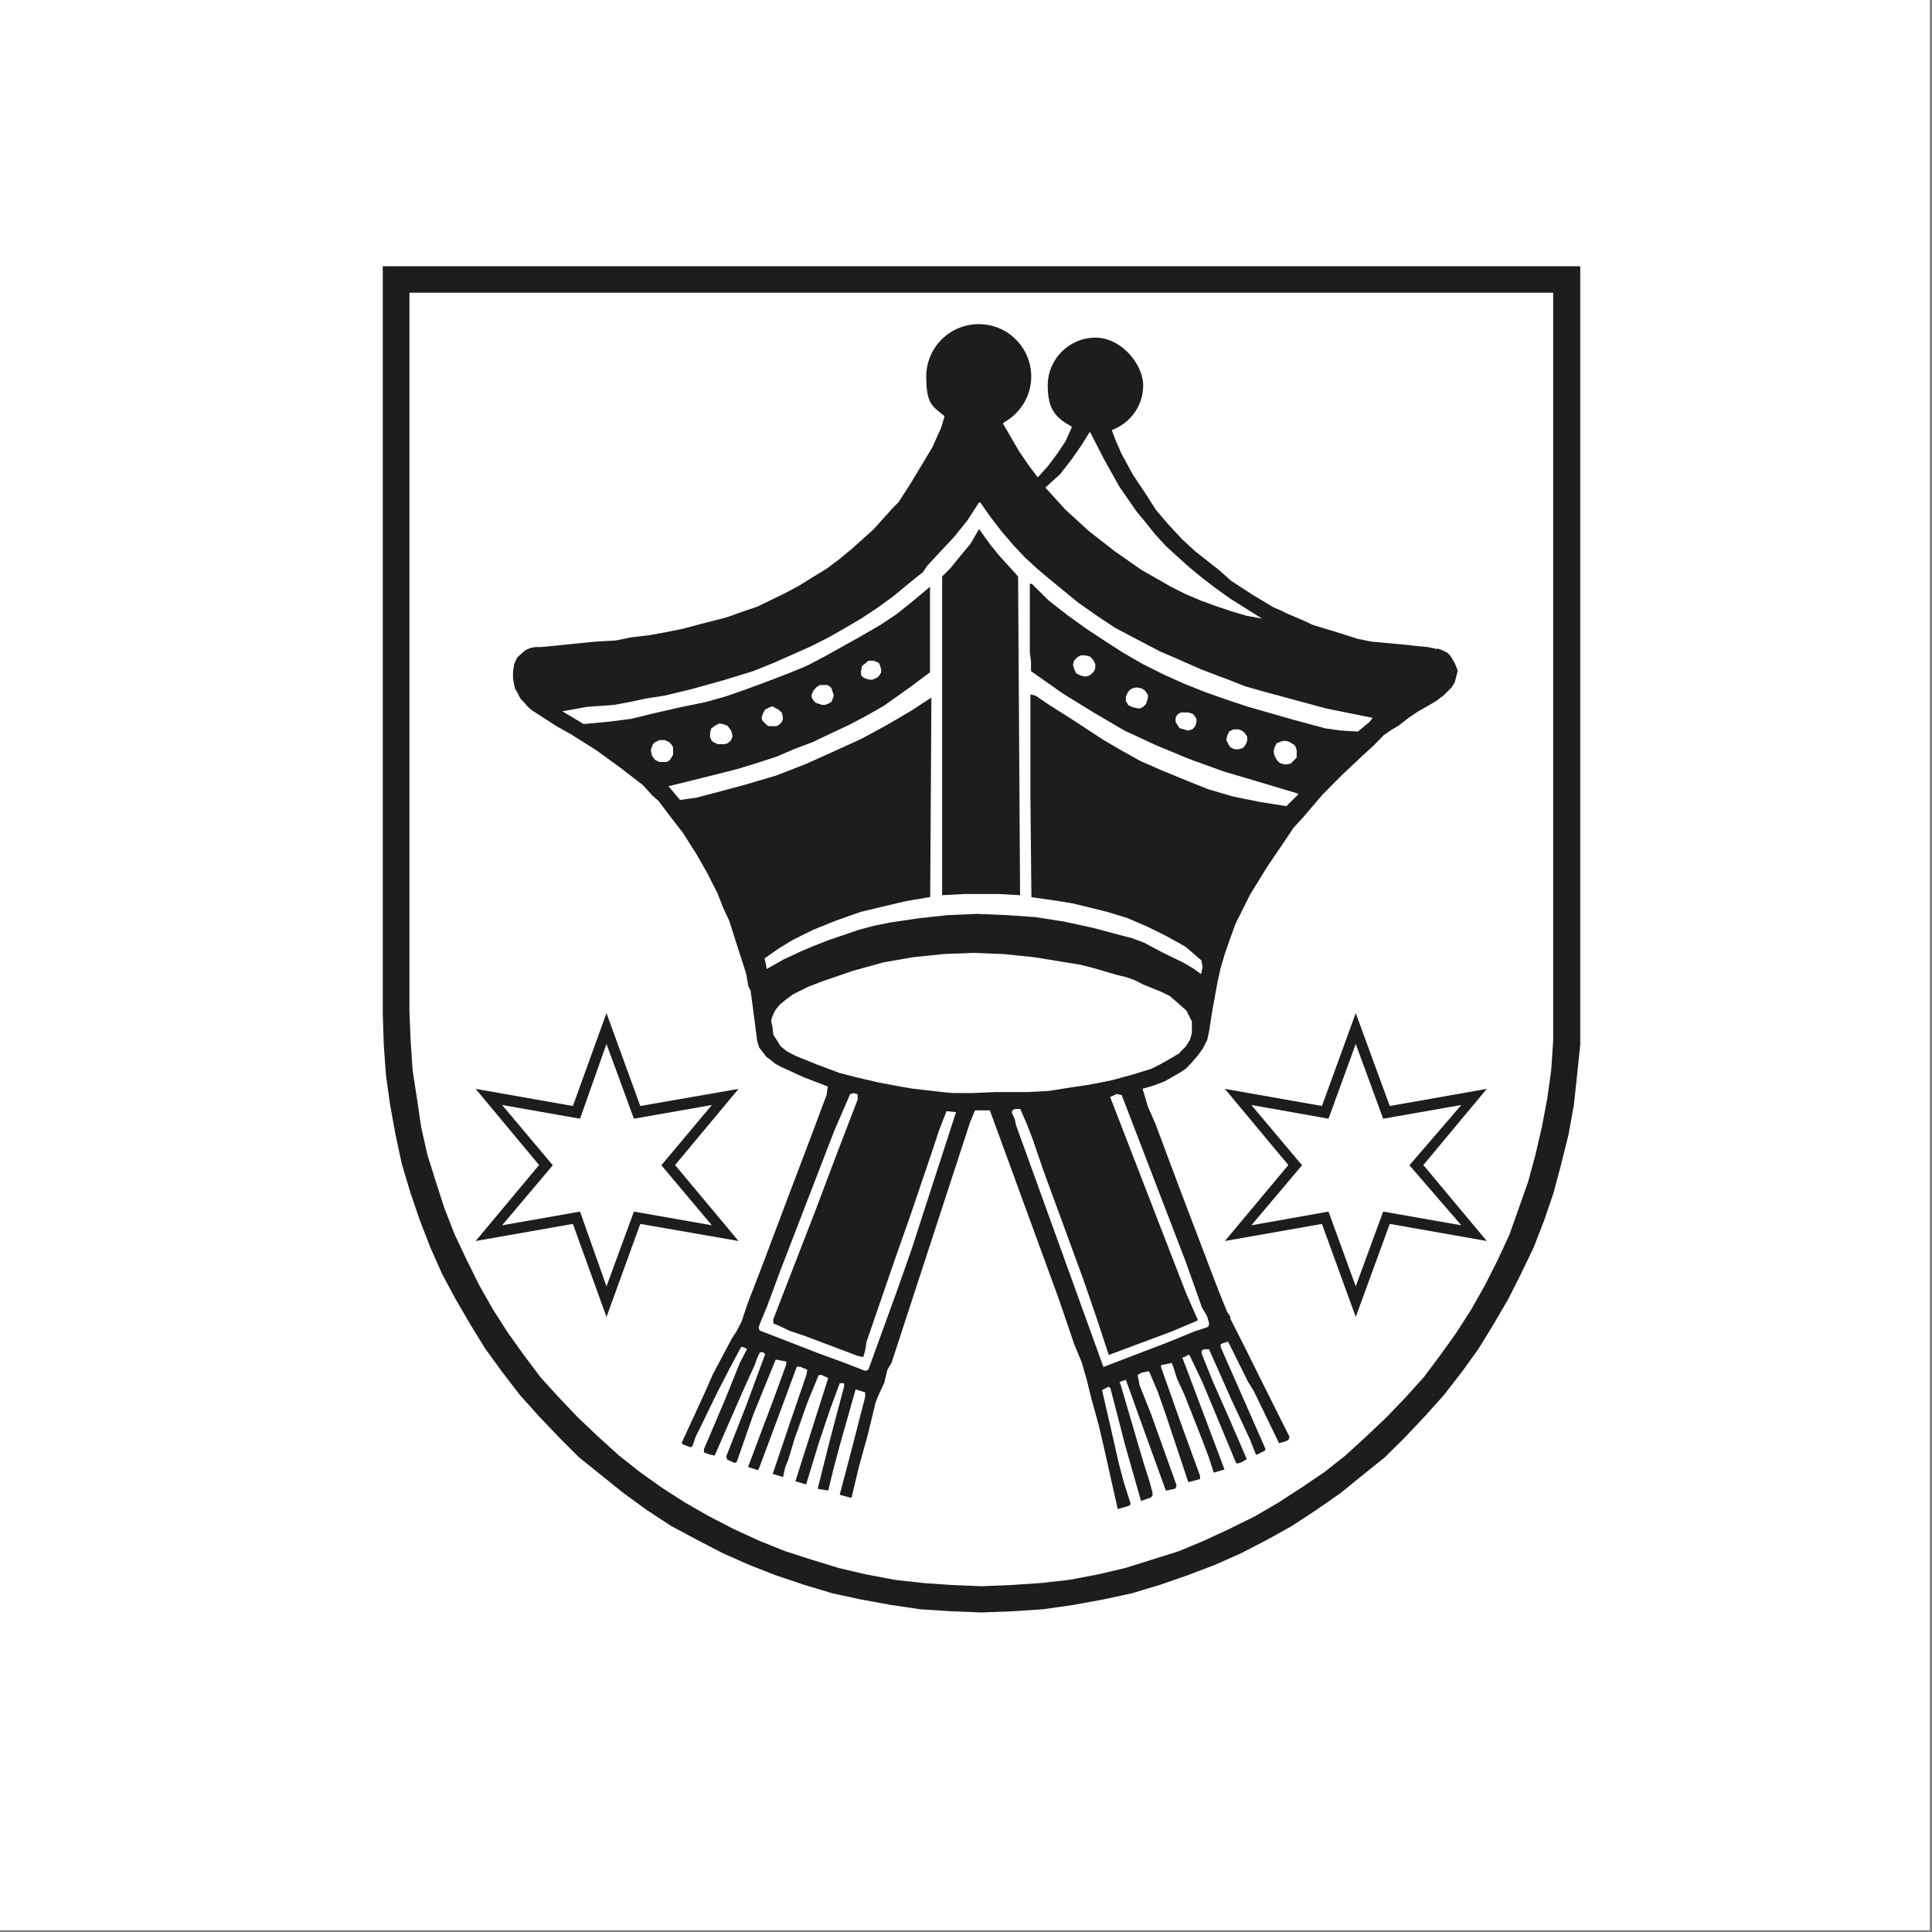 <?xml version="1.0" encoding="UTF-8"?>
<svg xmlns="http://www.w3.org/2000/svg" version="1.1" viewBox="0 0 971.6 971.6">
  <rect x="0" y="0" width="971.6" height="971.6" fill="#808080" stroke="none"/>
  <defs>
    <style>
      .cls-1, .cls-2 {
        fill-rule: evenodd;
      }

      .cls-1, .cls-3 {
        fill: #fff;
      }

      .cls-2 {
        fill: #1d1d1b;
      }
    </style>
  </defs>
  <!-- Generator: Adobe Illustrator 28.7.1, SVG Export Plug-In . SVG Version: 1.2.0 Build 142)  -->
  <g>
    <g id="Ebene_1">
      <rect class="cls-3" x="-.8" y="-2.3" width="971.3" height="973"/>
      <g>
        <path class="cls-2" d="M722.8,326.4l-4.8-1-5.3-.5-5.2-.6-17.6-1.6-2.6-.5-4.8-1-8.4-2.7-13.8-4.2-4.7-2.2-8.5-3.6-2.1-1.1-4.8-2.1-10.6-6.4-10.6-6.9-5.8-5.2-12.2-9.6-6.4-5.9-6.9-7.4-6.4-7.5-4.7-7.4-7-10.5-5.8-10.7-.6-1.5-2.1-4.7-2-5.3c9.2-3.4,15.8-12.1,15.8-22.5s-10.8-24-24-24-24,10.8-24,24,4.9,16.6,12,20.7v.6l-3.1,6.9-4.3,6.4-4.4,5.9-5.2,5.8-4.8-6.4-4.7-6.9-8-13.8.7-.7c8-4.5,13.5-13.1,13.5-22.9,0-14.6-11.8-26.4-26.4-26.4s-26.4,11.8-26.4,26.4,3.6,15,9.2,19.9l-.8,2.8-1,3.2-4.3,9.6-5.4,9-5.8,9.6-5.8,9-2.7,2.7-5.3,5.9-4.8,5.3-4.7,4.2-5.9,5.3-6.4,5.3-6.4,4.8-6.9,4.2-6.9,4.3-6.9,3.7-14.2,6.9-8,2.7-7.5,2.7-10.6,2.7-11.7,3.1-8.5,1.7-8.4,1.5-8.5,1-8,1.6-10.6.6-20.7,2.1-6.4.6h-2.7l-2.6.5-2.2,1-2.1,1.7-2.2,2.1-1.5,3.1-.6,3.8v3.7l.6,3.2.5,2,1,1.6,1.6,3.2,2.1,2.2,1.7,2,2,1.7,4.8,3.1,7.4,4.8,7.5,4.2,12.7,8,11.7,8.5,11.7,9,4.8,5.3,3.1,2.7,4.8,6.4,7.4,9.6,6.4,10,5.8,10.1,5.3,10.5,2.7,6.9,3.2,6.9,4.2,13.3,4.3,13.3.5,3.1.6,3.2,1.1,2.1,2.1,16,.6,4.7.6,4.7,1,3.2,2,2.6,1.7,2.2,1.5,1,2.7,2.2,2.6,1.5,5.9,2.7,5.9,2.7,12.2,4.7-.6,4.3-3.2,8.4-3.1,8.4-12.7,33.5-14.4,38.2-6.4,16.5-3,9-2.2,4.3-2.7,4.2-9.6,18.1-3.7,8.5-11.7,25.4v1l4.2,1.6,1-.5,1.7-4.9,2.1-4.2,8.5-17.5,6.8-13.2,5.4-10.1h1l2,1-3.6,6.9-7.5,18.6-10.6,24.9v1.6l2.7,1,2.7.6,14.4-32.9,5.8-12.8,1.1-3.2,1.5-3.1h1.5l1.1,1-9.6,26-10,25.5.6,1.6,3.7,1.6,1-.5,8.4-24,11.2-27.5,5.3,1v1.5l-6.8,18.6-8,21.2-2.2,5.9-2.2,5.8,4.8,1.6.6-.6,9.5-25.4,9.6-26h1.6l3.7,1.5-.5,2.7-8.5,24.8-8.4,24.9,5.2,1.6,1-4.7,1.7-4.3,3-10,6.4-18.1,5.8-14.2h1.7l.9.5,2.2,1-10.1,31.8-6.4,20.1,5.4,1.6,6.3-20.7,5.9-17.5,4.7-12.7h2.2v1.6l-6.9,26-6.4,25.5,5.3.9,2.7-11.1,3.1-11.6,8-28.2,4.8,1.5v2.2l-6.4,24.9-6.4,24.4,5.9,1.6,3.8-15.9,4.3-15.5,3.1-12.7,1-4.2,1.6-3.8,2.7-5.8,1.5-6.4,2.2-3.8,39.3-120.4,2.6-6.4h7.5l34.5,94.4,8,23.4,3.7,8.9,2.6,9.1,2.2,9,3.8,13.7,2.6,11.2,6.9,30.8,5.9-1.7.6-1-3.2-10-2.7-10-4.2-18.6-4.3-18.5,3.2-1.7,1,.6,7.4,28.7,8,28.1,3.2-1.1,1.6-.5,1-1v-1.6l-1.6-5.9-2.7-8.4-11.7-39.8-.6-1.5,3.2-1.1,10.1,28.1,10,27.6,2.7-.5,2.1-.5.6-1.6-12.7-35.5-3.8-9.6-2.1-5.3-1-5.2,2.1-1.1,2.7-.6h1l4.3,10.1,3.7,10.5,11.7,35.1,5.9-1.6v-1.6l-9.6-26.4-10-28.2v-1.1l2.7-.5,2.7-.6,1,2.7,1.6,5.2,3.7,8,9,22.8,3.2,8.5,2.6,8,5.4-1.6-21.2-56.3,1.6-.5,1.5-1,.6.5,6.4,13.4,5.3,12.7,11.7,28.1h1.1l1.5-.5,2.7-1.6-8.5-19.7-8.4-19-5.8-14.4v-1.6l1.5-.6h2.2l11.1,25,6.4,13.7,3.2,6.9,2.7,6.9.6.6,4.3-2.2v-1l-22.4-50.9v-1.6l1.7-.6,2-.6,10.1,20.3,2.7,4.3,12.8,26.4,2.6-.6,2.2-1,.5-1.5-14.9-29.8-7.4-14.9-7.5-14.8v-1.1l-1.5-2.1-4.3-10.6-4.3-11.2-14.9-39.2-12.7-33.9-3.7-8.4-2.7-9.1,5.3-1.5,5.8-2.2,7.5-4.3,3.2-2.1,2.6-2.7,3.2-3.7,2.7-3.7,2.2-4.3,1-4.7,1.5-9.7,2.7-14.8,1.5-6.8,2.2-7.5,2.6-7.4,2.7-7.5,3.7-7.4,3.7-7.4,8.5-13.8,9-13.3,4.3-6.4,5.3-5.8,9-10.6,10-10.1,10.1-9.5,5.8-5.3,5.3-5.4,3.8-2.6,3.7-2.2,4.7-3.7,4.7-3.2,9.1-5.2,4.2-3.2,3.8-3.8,1.6-2.6,1.5-5.9-1.5-3.7-2.2-3.7-1.6-1.6-2.2-1.1-2.6-1Z"/>
        <polygon class="cls-2" points="339.5 585.9 371.4 547.6 322 556.2 305 509.5 288.1 556.2 239.2 547.6 271.1 585.9 239.2 624.1 288.1 615.5 305 662.3 322 615.5 371.4 624.1 339.5 585.9"/>
        <polygon class="cls-2" points="681.8 509.5 664.8 556.2 616 547.6 647.9 585.9 616 624.1 664.8 615.5 681.8 662.3 698.9 615.5 747.7 624.1 715.8 585.9 747.7 547.6 698.9 556.2 681.8 509.5"/>
        <path class="cls-2" d="M693.7,133.9H192.5v376.1l.5,15.4,1.1,15.4,2.1,14.9,2.7,14.9,3.2,14.9,4.3,14.3,4.7,13.8,5.3,13.7,5.9,13.3,6.8,12.7,7.4,12.7,7.5,12.2,8.5,11.7,9,11.7,9.6,10.7,10.1,10.6,10,10,11.2,9,11.2,9,11.7,8.5,12.2,8,12.7,6.8,13.3,6.9,13.3,5.9,13.3,5.2,14.3,4.8,14.3,4.3,14.4,3.1,14.8,2.7,14.9,2.2,15.4,1,15.5.6,15.9-.6,14.9-1,15.4-2.2,14.8-2.7,14.4-3.1,14.3-4.3,13.8-4.8,13.7-5.2,13.3-5.9,13.3-6.9,12.2-6.8,12.2-8,12.2-8.5,11.1-9,11.2-9,10.1-10,10-10.6,9.6-10.7,9.1-11.7,8.4-11.7,7.5-12.2,7.4-12.7,6.4-12.7,6.4-13.3,5.3-13.7,4.7-13.8,3.8-14.3,3.7-14.9,2.7-14.9,1.6-14.9,1.6-15.4V133.9h-100.8ZM766.5,147.2h14.6v376.1l-1,14.9-2,14.3-2.7,14.3-3.2,13.8-3.7,13.7-4.7,13.3-4.7,13.3-5.9,12.7-6.4,12.7-6.9,12.2-7.5,11.7-8,11.2-8.4,11.2-9,10-9.6,10-10,9.5-10.6,9.7-10.6,8.4-11.8,8-11.6,7.5-11.8,6.9-12.8,6.3-12.7,5.9-12.7,5.3-13.7,4.3-13.4,4.2-13.7,3.2-14.3,2.7-14.3,1.6-14.9,1-14.9.6-14.9-.6-14.3-1-14.3-1.6-14.4-2.7-13.7-3.2-13.7-4.2-13.4-4.3-13.2-5.3-12.8-5.9-12.2-6.3-12.1-6.9-11.7-7.5-11.2-8-10.6-8.4-10.7-9.7-10-9.5-9.5-10-9.1-10-8.4-11.2-8-11.2-7.5-11.7-6.9-12.2-6.3-12.7-6-12.7-5.2-13.3-4.3-13.3-4.3-13.7-3.1-13.8-2.1-14.3-2.2-14.3-1-14.9-.6-14.9V147.2h560.7Z"/>
      </g>
      <path id="path2748" class="cls-1" d="M435.1,689.4h0l-11.1-4.3-11.8-4.3h0l-30.2-11.7h0l-.5-1.6h0l1-2.7h0l3.1-7.4h0l6.9-18.6,27-70h0l8-18.5h0l1.7-.6,2.1.6h0v2.7h0l-10.6,27.6-10.6,28.1h0l-21.2,54.7h0v2.1h0l3.7,1.6,4.3,2.1,8,2.7h0l26.5,10h0l2.7.6h0l.5-1.6.6-2.2.5-3.7h0l14.4-41.8h0l6.9-19.6h0l1.5-4.3h0l10.6-31.3h0l3.2-9.7,3.7-9.5h0l4.8.5h0l-11.2,34.5-11.2,34.6h0l-8,22.7h0l-13.7,37.7h0l-1.6.6h0Z"/>
      <path id="path2750" class="cls-1" d="M555,687.7h0l-38.7-107.1h0l-5.4-14.9h0l-.5-2.7-1-2.2h0l-.6-1.6h0l.6-1,1-.5h2.7l3.2,7.4,3.1,8,5.3,15.5h0l20.2,55.1h0l6.4,18.6,6.3,19.1h0l31.4-11.7h0l6.4-2.7,6.4-2.7.6-.5h0l-5.9-13.4h0l-19.1-49.3-19.1-49.4,3.1-1.5,2.7.5h0l31.8,82.8h0l4.2,11.7,4.3,12.2h0l2.7,4.7.9,3.2v1l-.5,1h0l-3.2,1.1-3.2,1h0l-14.2,5.8h0l-31.9,12.2h0Z"/>
      <path id="path2752" class="cls-1" d="M593.2,529.6h0l-5.2,3.1-4.8,2.7-4.2,2.1h0l-10.1,3.1-10,2.7-10.6,2.1-10.6,1.6h0l-10.1,1.6-10.6.6h-16.4l-11.7.5h-9.6l-5.3-.5h0l-9.6-1.1h0l-5.3-.6-5.9-1h0l-11.7-2.2-11.2-2.6h0l-8.4-2.2-11.2-4.2-10.6-4.3-4.2-2.2-2.7-2.1h0l-.6-.5h0l-3.7-5.9h0l-.5-4.3-.6-2.6.6-2.2h0l1.5-3.2,2.1-2.6,3.2-2.7,3.7-2.7,7.4-3.7,7-2.7h0l15.4-5.3,15.5-4.3,14.8-2.6,15.4-1.6,14.9-.6,15.5.6,15.4,1.6,15.9,2.6h0l6.9,1.1,6.4,1.6,12.7,3.7h0l4.3,1,4.2,1.5h0l4.3,2.2h0l9.1,3.7,4.3,2.1,3.7,3.2h0l4.7,4.2,2.7,5.4h0v2.1h0v3.7l-.6,2.2-.5,1.5h0l-2.1,3.2-2.7,2.7h0Z"/>
      <path id="path2754" class="cls-1" d="M492.4,266h0l-4.3,7.4-5.3,6.4-4.8,5.9-4.2,4.2v160.3h0l11.1-.6h17.5l10.6.6-1-160.3h0l-9.6-10.6-4.7-5.8-5.3-7.4h0ZM603.9,489.8h0l-4.3-3.1-4.7-2.7-9.7-4.7h0l-10-5.3h0l-5.9-2.2-5.8-1.5h0l-14.3-3.8-14.4-3.1-14.2-2.2-14.4-1-14.9-.6-14.3.6-14.3,1.5-14.9,2.2h0l-8,1.6-7.9,2.1-15.5,5.3h0l-6.9,2.7-6.4,2.7h0l-9,4.2-8.5,4.8h0l-.5-2.7-.6-2.6h0l6.8-4.8,7-4.3h0l10.6-5.3,11.7-4.7,12.2-4.3,11.2-2.7h0l11.6-2.7,12.2-2.1h0l.6-100.3h0l-10.6,6.9-11.8,6.9-12.7,6.9-13.8,6.3-14.2,6.4-14.9,5.8-15.9,4.7-16.5,4.4h0l-8,2.1-3.7.5-4.3.6-5.8-6.9h0l17.4-4.3,17-4.3h0l10.1-3.1,9.6-3.1,8.9-3.8,9.7-3.7,9-4.3,9-4.2,9.1-4.8,8.4-4.8h0l12.7-9,10.6-7.9v-43h0l-9,7.5-8,6.4-8,5.3h0l-10,5.8h0l-18.1,10.1-9,4.7-9,3.7h0l-11.2,4.3h0l-11.7,4.3h0l-9,3.1h0l-9.6,2.7h0l-14.9,3.1h0l-11.7,2.7-11.1,2.7-11.8,1.5-12.1,1.1h0l-10.7-6.4h0l12.2-2.2,13.8-1h0l8-1.5,8-1.7h0l9.6-1.5,13.2-3.2,15.5-4.3,15.4-4.7h0l10.7-4.3,9.5-4.2,9.6-4.3,8.5-4.3,8.4-4.8,8-4.7,8-5.3,8-5.8h0l6.4-5.3,5.9-4.8h0l2.7-2.1,2.1-3.2h0l13.8-14.8,6.4-8,5.9-9.1h.5l5.3,7.5,5.3,6.9,5.9,6.9,5.9,6.3,6.4,5.9,6.9,5.8,13.7,11.2h0l9.1,6.4,9.5,6.3h0l11.2,5.9h0l11.1,5.8h0l7.4,3.2h0l13.4,5.9h0l8.4,3.2h0l6.9,2.6,6.8,2.7h0l9.1,2.6h0l15.9,4.3,15.9,4.3h0l23.3,4.7h0l-1.6,2.1-2.1,1.7-3.7,3.1h0l-8.5-.5-7.9-1.1-15.9-4.3h0l-22.4-6.4-11.2-3.7-10.5-3.7-10.6-4.2-10.7-4.8-10.6-5.3-10-5.8h0l-8.4-5.4h0l-9.7-6.4-9.5-6.8h0l-9.6-7.5-8.5-8.4h-1v25.4h0v9.1l.6,4.7v4.7h0l15.9,11.2,15.4,9.5,15.5,9.1,15.9,7.4,16.4,6.8,17.6,6.4,17.9,5.3,19.7,5.9v.5h0l-5.9,5.8h0l-13.3-2.1-13.3-2.7-12.7-3.7-11.7-4.7-11.7-4.8-10.7-4.7-9.5-5.3-9.1-5.3-15.4-10.1-11.7-7.4-6.9-4.7-2.2-.6h-.5v.6h0v50.9l.5,50.4h0l10.7,1.5,10,1.6h0l9,2.2,8.5,2.1h0l10.1,3.1,10,4.3,9.7,4.8,9.5,5.3h0l4.3,3.7,3.7,3.2h0l.6,3.2-.6,3.1-.5.5Z"/>
      <path id="path2756" class="cls-1" d="M649.5,383.8h0l-2.1.6h-1.6l-2.1-.6-1.6-1.6h0l-1.1-2.1-.5-2.2.5-2.1,1.1-2.1h0l1.6-.6,1.5-.5h1.6l1.6.5,1,.6,1.6,1,.6,1,.5,1.6h0v3.7l-1,1-1.6,1.6h0Z"/>
      <path id="path2758" class="cls-1" d="M331.6,383.2h0l-2.1-1-1.6-2.1-.6-2.7.6-2.1h0l.5-1.1,1.1-1,2.1-1h2.7l2.2,1h0l1,1,1,1.6v3.8h0l-1.6,2.6-1.6,1h-3.7Z"/>
      <path id="path2760" class="cls-1" d="M620.9,376.8h0l-2.2-1-1-1.6-1-2.1.5-2.2h0l1-2.1,2.2-1h2.7l2,1h0l1,1,1.1,1.6v2.2l-.6,1.5h0l-1,1.6-1,.6-1.5.5h-2.2Z"/>
      <path id="path2762" class="cls-1" d="M367.1,372.7h0l-1,1-1.6.5h-3.7l-2.1-1-1-1-.6-1.6v-2.1h0l.6-2.2,2.1-1.5,2.1-1,2.1.5h0l1.7.6.5.5,1.6,2.2.6,2.6-.6,1.7-.6,1h0Z"/>
      <path id="path2764" class="cls-1" d="M595.4,366.8h0l-2.2-.6-1-1.5-1-1.7v-2.1h0l1-1.6,1.6-1h3.7l2.2.6,1,1,1,1.6v1.5h0l-.6,2.2-1.5,1.6-2.2.6-2.1-.6h0Z"/>
      <path id="path2766" class="cls-1" d="M386.7,365.2h0l-1-.5-1-1-1.1-1.1-.5-1h0v-1l.5-1.6,1.1-2.1,2.1-1.1,1.7-.6,1,.6h0l2,1.1,1.7,1.5.5,2.2v1l-.5,1.5h0l-1.1,1.1-1.5,1h-3.8Z"/>
      <path id="path2768" class="cls-1" d="M574.6,355.6h0l-1,.6h-1.5l-2.7-.6-2-1-.6-1-.6-1h0v-2.2l.6-1.5,1-1.6,1.5-1.1h0l2.2-.5,2.7.5,1.6,1.1,1.5,2.1h0v1.6l-.5,1.6-.5,1.5-1.7,1.6h0Z"/>
      <path id="path2770" class="cls-1" d="M418.6,351.9h0l-.5,1.1-1.6.9-1.6.6h-1.5l-1.7-.6-1.5-.5-1-1-1-1.6h0v-1.6l1-2.1,1.5-1.6,1.6-1h3.8l1,.6,1,.9.5,1.6.6,1.6v1l-.6,1.6h0Z"/>
      <path id="path2772" class="cls-1" d="M441,340.8h0l-2.2,1h-1.5l-2.2-.6-1.6-1h0l-.5-1v-1.6l.5-2.7,2.1-1.6,1.1-1h2.7l1.6.6,1,.5.5,1h0l.6,2.2v1.6l-1,1.6-1,1h0Z"/>
      <path id="path2774" class="cls-1" d="M545.5,340.2h0l-2.1-.5-2.2-1.1-1-2.1-.6-2.2h0l.6-2.1,1.5-1.6,1.7-1h2.6l2.2.6,1.5,1.6,1.1,2.1v2.2h0l-.6,1.5-1.6,1.6-1,.6-2.1.5h0Z"/>
      <path id="path2776" class="cls-1" d="M634.6,311.1h0l-8-1.5-7.4-2.2-8-2.7-7.4-2.7-7.5-3.2-7.4-3.7-7.5-4.3-7.4-4.2-13.7-9.6-12.8-10-11.7-10.7-10.1-11.1h0l7.5-6.8,5.8-7.5,4.8-6.9,4.3-6.9h0l7.4,14.4,7.4,13.2,8.5,12.3,4.8,5.8,4.7,5.9,5.3,5.8,5.8,5.3,5.9,5.3,6.4,5.3,6.9,5.3,7.4,5.3,15.9,10h0Z"/>
      <path id="path2778" class="cls-3" d="M305,646.9l-13.3-37.6-39.2,6.9,25.5-30.2-25.5-30.3,39.2,6.9,13.3-37.6,13.8,37.6,39.2-6.9-25.4,30.3,25.4,30.2-39.2-6.9-13.8,37.6Z"/>
      <path id="path2780" class="cls-3" d="M681.8,646.9l-13.7-37.6-38.8,6.9,25.5-30.2-25.5-30.3,38.8,6.9,13.7-37.6,13.8,37.6,39.3-6.9-26.1,30.3,26.1,30.2-39.3-6.9-13.8,37.6Z"/>
    </g>
  </g>
</svg>